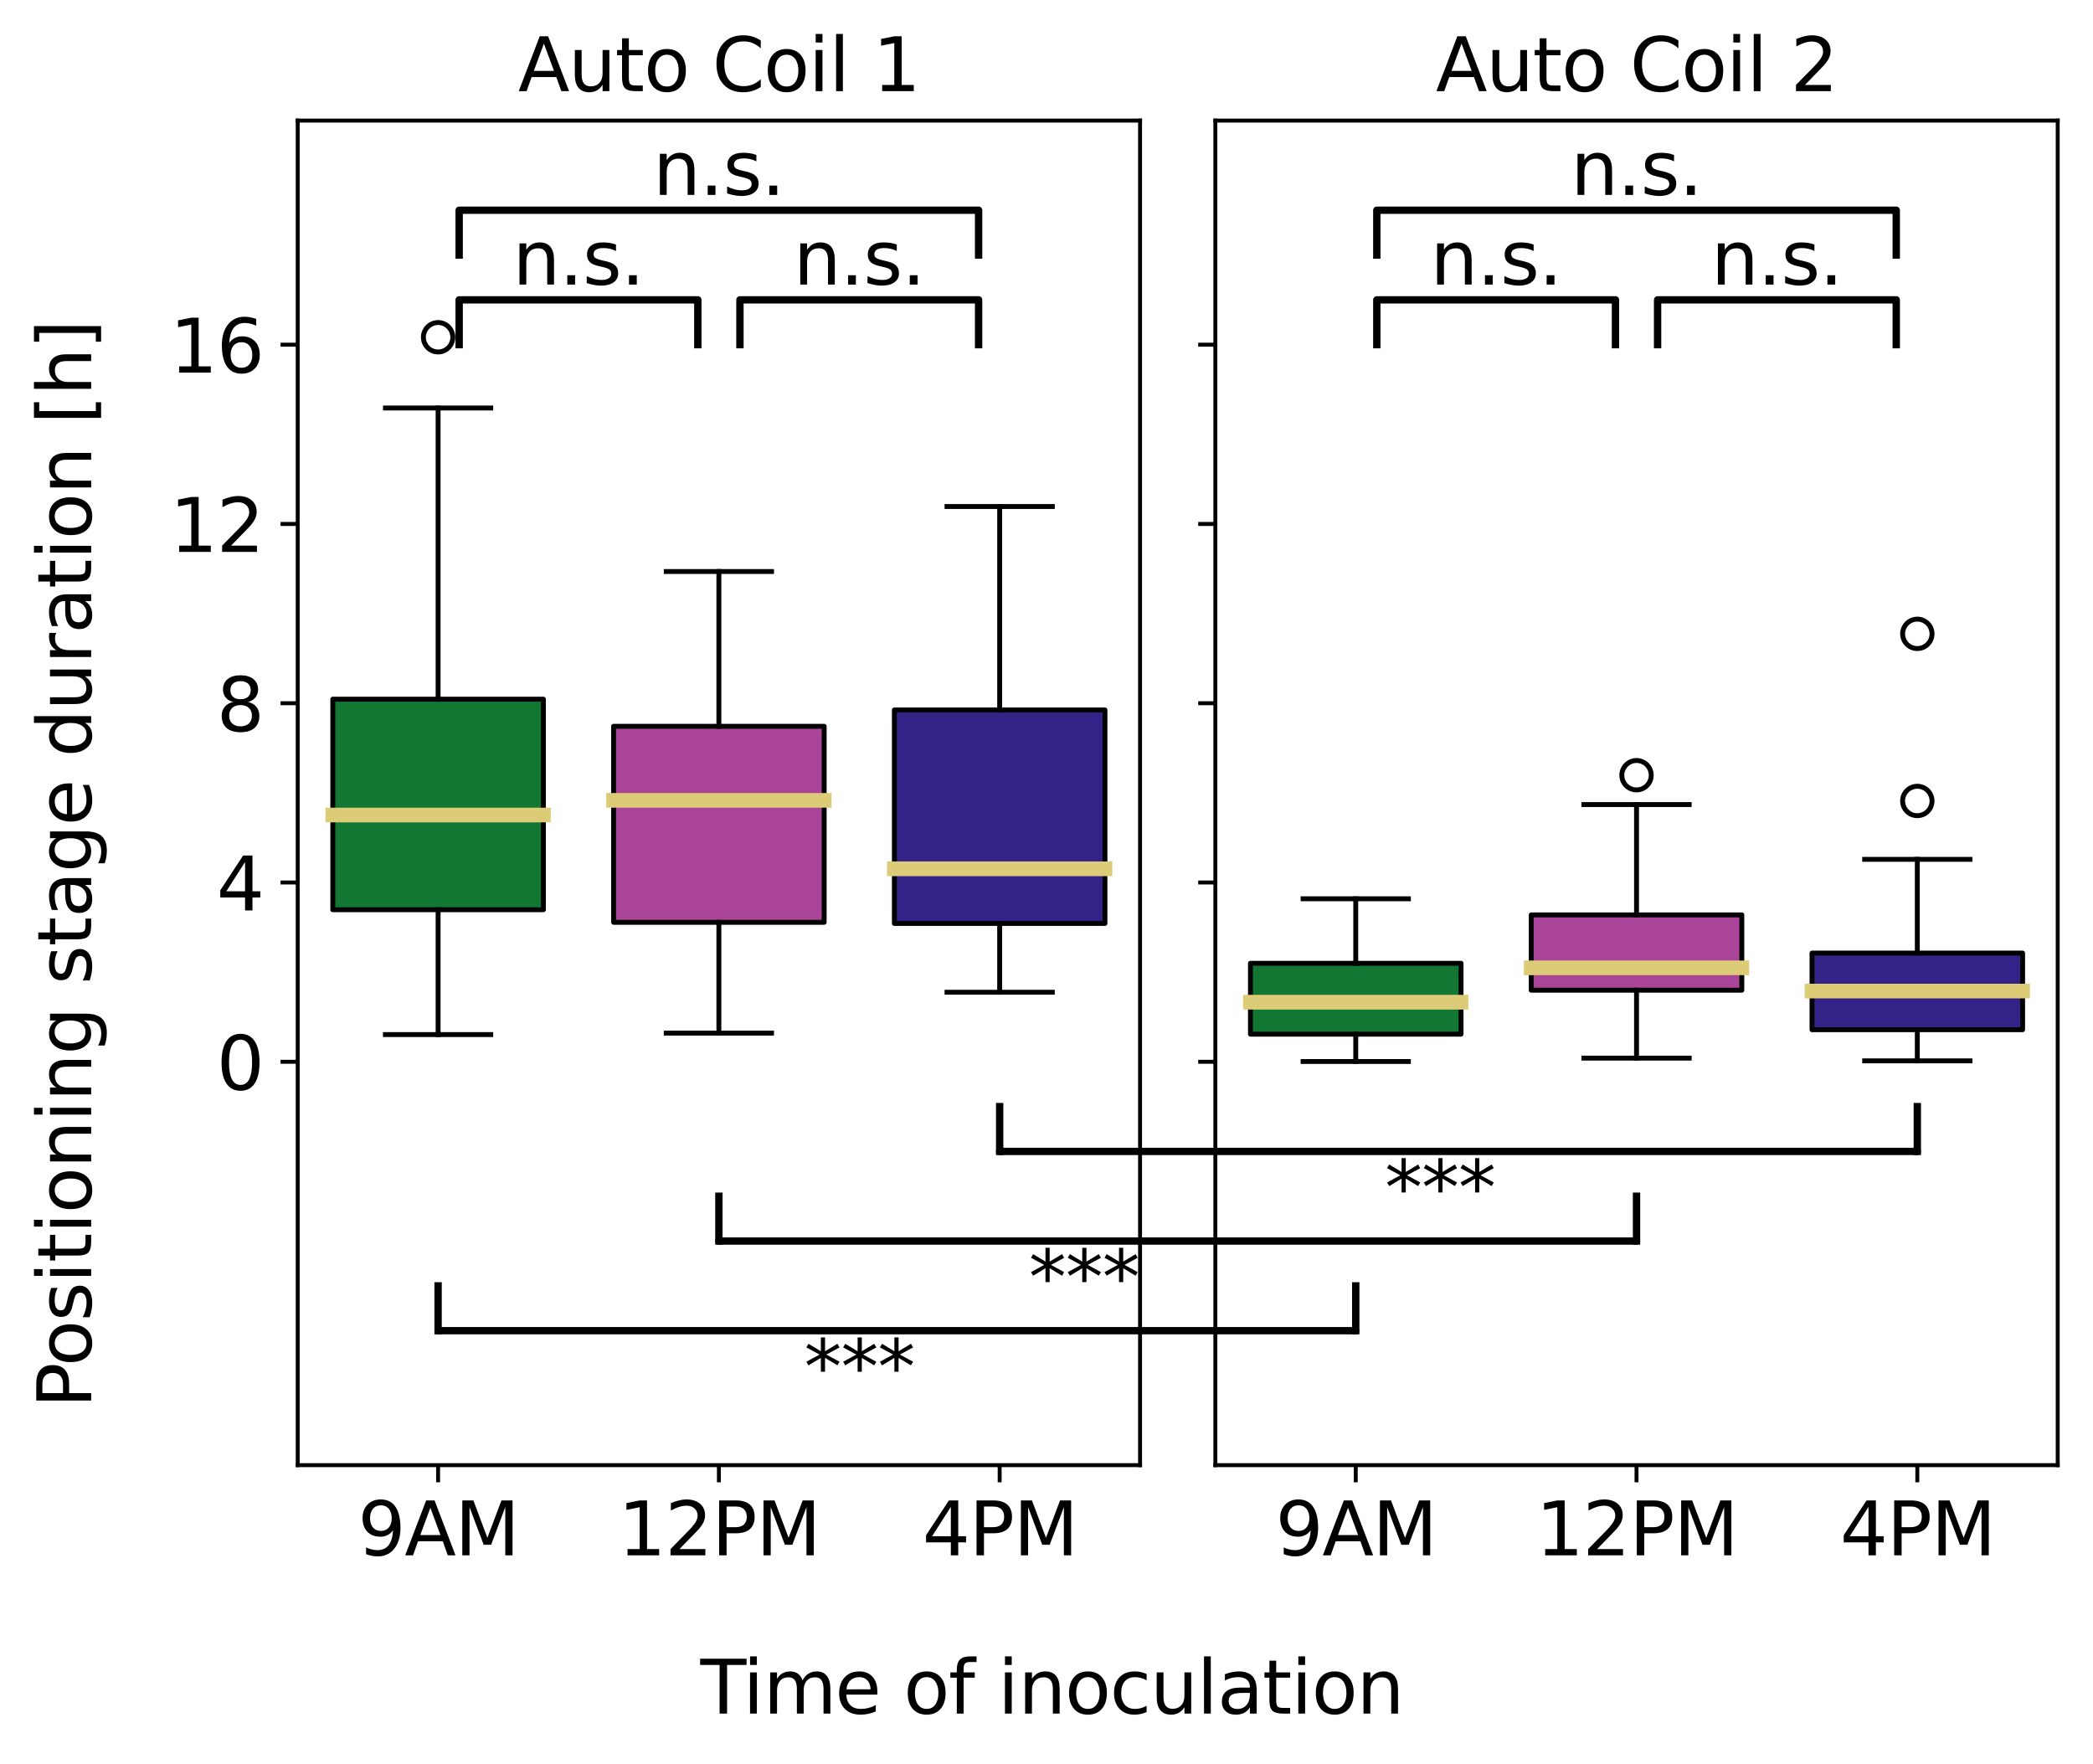 <?xml version="1.0" encoding="utf-8" standalone="no"?>
<!DOCTYPE svg PUBLIC "-//W3C//DTD SVG 1.1//EN"
  "http://www.w3.org/Graphics/SVG/1.1/DTD/svg11.dtd">
<svg xmlns:xlink="http://www.w3.org/1999/xlink" width="426.96pt" height="359.878pt" viewBox="0 0 426.96 359.878" xmlns="http://www.w3.org/2000/svg" version="1.1">
 <defs>
  <style type="text/css">*{stroke-linejoin: round; stroke-linecap: butt}</style>
 </defs>
 <g id="figure_1">
  <g id="patch_1">
   <path d="M 0 359.878 
L 426.96 359.878 
L 426.96 0 
L 0 0 
z
" style="fill: #ffffff"/>
  </g>
  <g id="axes_1">
   <g id="patch_2">
    <path d="M 60.73 298.878 
L 232.565 298.878 
L 232.565 24.598 
L 60.73 24.598 
z
" style="fill: #ffffff"/>
   </g>
   <g id="matplotlib.axis_1">
    <g id="xtick_1">
     <g id="line2d_1">
      <defs>
       <path id="m9a103682a0" d="M 0 0 
L 0 3.5 
" style="stroke: #000000; stroke-width: 0.8"/>
      </defs>
      <g>
       <use xlink:href="#m9a103682a0" x="89.369" y="298.878" style="stroke: #000000; stroke-width: 0.8"/>
      </g>
     </g>
     <g id="text_1">
      <!-- 9AM -->
      <g transform="translate(72.996 317.275) scale(0.15 -0.15)">
       <defs>
        <path id="DejaVuSans-39" d="M 703 97 
L 703 672 
Q 941 559 1184 500 
Q 1428 441 1663 441 
Q 2288 441 2617 861 
Q 2947 1281 2994 2138 
Q 2813 1869 2534 1725 
Q 2256 1581 1919 1581 
Q 1219 1581 811 2004 
Q 403 2428 403 3163 
Q 403 3881 828 4315 
Q 1253 4750 1959 4750 
Q 2769 4750 3195 4129 
Q 3622 3509 3622 2328 
Q 3622 1225 3098 567 
Q 2575 -91 1691 -91 
Q 1453 -91 1209 -44 
Q 966 3 703 97 
z
M 1959 2075 
Q 2384 2075 2632 2365 
Q 2881 2656 2881 3163 
Q 2881 3666 2632 3958 
Q 2384 4250 1959 4250 
Q 1534 4250 1286 3958 
Q 1038 3666 1038 3163 
Q 1038 2656 1286 2365 
Q 1534 2075 1959 2075 
z
" transform="scale(0.016)"/>
        <path id="DejaVuSans-41" d="M 2188 4044 
L 1331 1722 
L 3047 1722 
L 2188 4044 
z
M 1831 4666 
L 2547 4666 
L 4325 0 
L 3669 0 
L 3244 1197 
L 1141 1197 
L 716 0 
L 50 0 
L 1831 4666 
z
" transform="scale(0.016)"/>
        <path id="DejaVuSans-4d" d="M 628 4666 
L 1569 4666 
L 2759 1491 
L 3956 4666 
L 4897 4666 
L 4897 0 
L 4281 0 
L 4281 4097 
L 3078 897 
L 2444 897 
L 1241 4097 
L 1241 0 
L 628 0 
L 628 4666 
z
" transform="scale(0.016)"/>
       </defs>
       <use xlink:href="#DejaVuSans-39"/>
       <use xlink:href="#DejaVuSans-41" x="63.623"/>
       <use xlink:href="#DejaVuSans-4d" x="132.031"/>
      </g>
     </g>
    </g>
    <g id="xtick_2">
     <g id="line2d_2">
      <g>
       <use xlink:href="#m9a103682a0" x="146.648" y="298.878" style="stroke: #000000; stroke-width: 0.8"/>
      </g>
     </g>
     <g id="text_2">
      <!-- 12PM -->
      <g transform="translate(126.111 317.275) scale(0.15 -0.15)">
       <defs>
        <path id="DejaVuSans-31" d="M 794 531 
L 1825 531 
L 1825 4091 
L 703 3866 
L 703 4441 
L 1819 4666 
L 2450 4666 
L 2450 531 
L 3481 531 
L 3481 0 
L 794 0 
L 794 531 
z
" transform="scale(0.016)"/>
        <path id="DejaVuSans-32" d="M 1228 531 
L 3431 531 
L 3431 0 
L 469 0 
L 469 531 
Q 828 903 1448 1529 
Q 2069 2156 2228 2338 
Q 2531 2678 2651 2914 
Q 2772 3150 2772 3378 
Q 2772 3750 2511 3984 
Q 2250 4219 1831 4219 
Q 1534 4219 1204 4116 
Q 875 4013 500 3803 
L 500 4441 
Q 881 4594 1212 4672 
Q 1544 4750 1819 4750 
Q 2544 4750 2975 4387 
Q 3406 4025 3406 3419 
Q 3406 3131 3298 2873 
Q 3191 2616 2906 2266 
Q 2828 2175 2409 1742 
Q 1991 1309 1228 531 
z
" transform="scale(0.016)"/>
        <path id="DejaVuSans-50" d="M 1259 4147 
L 1259 2394 
L 2053 2394 
Q 2494 2394 2734 2622 
Q 2975 2850 2975 3272 
Q 2975 3691 2734 3919 
Q 2494 4147 2053 4147 
L 1259 4147 
z
M 628 4666 
L 2053 4666 
Q 2838 4666 3239 4311 
Q 3641 3956 3641 3272 
Q 3641 2581 3239 2228 
Q 2838 1875 2053 1875 
L 1259 1875 
L 1259 0 
L 628 0 
L 628 4666 
z
" transform="scale(0.016)"/>
       </defs>
       <use xlink:href="#DejaVuSans-31"/>
       <use xlink:href="#DejaVuSans-32" x="63.623"/>
       <use xlink:href="#DejaVuSans-50" x="127.246"/>
       <use xlink:href="#DejaVuSans-4d" x="187.549"/>
      </g>
     </g>
    </g>
    <g id="xtick_3">
     <g id="line2d_3">
      <g>
       <use xlink:href="#m9a103682a0" x="203.926" y="298.878" style="stroke: #000000; stroke-width: 0.8"/>
      </g>
     </g>
     <g id="text_3">
      <!-- 4PM -->
      <g transform="translate(188.161 317.275) scale(0.15 -0.15)">
       <defs>
        <path id="DejaVuSans-34" d="M 2419 4116 
L 825 1625 
L 2419 1625 
L 2419 4116 
z
M 2253 4666 
L 3047 4666 
L 3047 1625 
L 3713 1625 
L 3713 1100 
L 3047 1100 
L 3047 0 
L 2419 0 
L 2419 1100 
L 313 1100 
L 313 1709 
L 2253 4666 
z
" transform="scale(0.016)"/>
       </defs>
       <use xlink:href="#DejaVuSans-34"/>
       <use xlink:href="#DejaVuSans-50" x="63.623"/>
       <use xlink:href="#DejaVuSans-4d" x="123.926"/>
      </g>
     </g>
    </g>
   </g>
   <g id="matplotlib.axis_2">
    <g id="ytick_1">
     <g id="line2d_4">
      <defs>
       <path id="mc8b42f22f9" d="M 0 0 
L -3.5 0 
" style="stroke: #000000; stroke-width: 0.8"/>
      </defs>
      <g>
       <use xlink:href="#mc8b42f22f9" x="60.73" y="216.594" style="stroke: #000000; stroke-width: 0.8"/>
      </g>
     </g>
     <g id="text_4">
      <!-- 0 -->
      <g transform="translate(44.186 222.292) scale(0.15 -0.15)">
       <defs>
        <path id="DejaVuSans-30" d="M 2034 4250 
Q 1547 4250 1301 3770 
Q 1056 3291 1056 2328 
Q 1056 1369 1301 889 
Q 1547 409 2034 409 
Q 2525 409 2770 889 
Q 3016 1369 3016 2328 
Q 3016 3291 2770 3770 
Q 2525 4250 2034 4250 
z
M 2034 4750 
Q 2819 4750 3233 4129 
Q 3647 3509 3647 2328 
Q 3647 1150 3233 529 
Q 2819 -91 2034 -91 
Q 1250 -91 836 529 
Q 422 1150 422 2328 
Q 422 3509 836 4129 
Q 1250 4750 2034 4750 
z
" transform="scale(0.016)"/>
       </defs>
       <use xlink:href="#DejaVuSans-30"/>
      </g>
     </g>
    </g>
    <g id="ytick_2">
     <g id="line2d_5">
      <g>
       <use xlink:href="#mc8b42f22f9" x="60.73" y="180.023" style="stroke: #000000; stroke-width: 0.8"/>
      </g>
     </g>
     <g id="text_5">
      <!-- 4 -->
      <g transform="translate(44.186 185.722) scale(0.15 -0.15)">
       <use xlink:href="#DejaVuSans-34"/>
      </g>
     </g>
    </g>
    <g id="ytick_3">
     <g id="line2d_6">
      <g>
       <use xlink:href="#mc8b42f22f9" x="60.73" y="143.452" style="stroke: #000000; stroke-width: 0.8"/>
      </g>
     </g>
     <g id="text_6">
      <!-- 8 -->
      <g transform="translate(44.186 149.151) scale(0.15 -0.15)">
       <defs>
        <path id="DejaVuSans-38" d="M 2034 2216 
Q 1584 2216 1326 1975 
Q 1069 1734 1069 1313 
Q 1069 891 1326 650 
Q 1584 409 2034 409 
Q 2484 409 2743 651 
Q 3003 894 3003 1313 
Q 3003 1734 2745 1975 
Q 2488 2216 2034 2216 
z
M 1403 2484 
Q 997 2584 770 2862 
Q 544 3141 544 3541 
Q 544 4100 942 4425 
Q 1341 4750 2034 4750 
Q 2731 4750 3128 4425 
Q 3525 4100 3525 3541 
Q 3525 3141 3298 2862 
Q 3072 2584 2669 2484 
Q 3125 2378 3379 2068 
Q 3634 1759 3634 1313 
Q 3634 634 3220 271 
Q 2806 -91 2034 -91 
Q 1263 -91 848 271 
Q 434 634 434 1313 
Q 434 1759 690 2068 
Q 947 2378 1403 2484 
z
M 1172 3481 
Q 1172 3119 1398 2916 
Q 1625 2713 2034 2713 
Q 2441 2713 2670 2916 
Q 2900 3119 2900 3481 
Q 2900 3844 2670 4047 
Q 2441 4250 2034 4250 
Q 1625 4250 1398 4047 
Q 1172 3844 1172 3481 
z
" transform="scale(0.016)"/>
       </defs>
       <use xlink:href="#DejaVuSans-38"/>
      </g>
     </g>
    </g>
    <g id="ytick_4">
     <g id="line2d_7">
      <g>
       <use xlink:href="#mc8b42f22f9" x="60.73" y="106.882" style="stroke: #000000; stroke-width: 0.8"/>
      </g>
     </g>
     <g id="text_7">
      <!-- 12 -->
      <g transform="translate(34.642 112.58) scale(0.15 -0.15)">
       <use xlink:href="#DejaVuSans-31"/>
       <use xlink:href="#DejaVuSans-32" x="63.623"/>
      </g>
     </g>
    </g>
    <g id="ytick_5">
     <g id="line2d_8">
      <g>
       <use xlink:href="#mc8b42f22f9" x="60.73" y="70.311" style="stroke: #000000; stroke-width: 0.8"/>
      </g>
     </g>
     <g id="text_8">
      <!-- 16 -->
      <g transform="translate(34.642 76.01) scale(0.15 -0.15)">
       <defs>
        <path id="DejaVuSans-36" d="M 2113 2584 
Q 1688 2584 1439 2293 
Q 1191 2003 1191 1497 
Q 1191 994 1439 701 
Q 1688 409 2113 409 
Q 2538 409 2786 701 
Q 3034 994 3034 1497 
Q 3034 2003 2786 2293 
Q 2538 2584 2113 2584 
z
M 3366 4563 
L 3366 3988 
Q 3128 4100 2886 4159 
Q 2644 4219 2406 4219 
Q 1781 4219 1451 3797 
Q 1122 3375 1075 2522 
Q 1259 2794 1537 2939 
Q 1816 3084 2150 3084 
Q 2853 3084 3261 2657 
Q 3669 2231 3669 1497 
Q 3669 778 3244 343 
Q 2819 -91 2113 -91 
Q 1303 -91 875 529 
Q 447 1150 447 2328 
Q 447 3434 972 4092 
Q 1497 4750 2381 4750 
Q 2619 4750 2861 4703 
Q 3103 4656 3366 4563 
z
" transform="scale(0.016)"/>
       </defs>
       <use xlink:href="#DejaVuSans-31"/>
       <use xlink:href="#DejaVuSans-36" x="63.623"/>
      </g>
     </g>
    </g>
   </g>
   <g id="patch_3">
    <path d="M 67.89 185.581 
L 110.849 185.581 
L 110.849 142.624 
L 67.89 142.624 
L 67.89 185.581 
z
" clip-path="url(#p7ef8968361)" style="fill: #117733; stroke: #000000; stroke-linejoin: miter"/>
   </g>
   <g id="line2d_9">
    <path d="M 89.369 185.581 
L 89.369 211.044 
" clip-path="url(#p7ef8968361)" style="fill: none; stroke: #000000; stroke-linecap: square"/>
   </g>
   <g id="line2d_10">
    <path d="M 89.369 142.624 
L 89.369 83.225 
" clip-path="url(#p7ef8968361)" style="fill: none; stroke: #000000; stroke-linecap: square"/>
   </g>
   <g id="line2d_11">
    <path d="M 78.63 211.044 
L 100.109 211.044 
" clip-path="url(#p7ef8968361)" style="fill: none; stroke: #000000; stroke-linecap: square"/>
   </g>
   <g id="line2d_12">
    <path d="M 78.63 83.225 
L 100.109 83.225 
" clip-path="url(#p7ef8968361)" style="fill: none; stroke: #000000; stroke-linecap: square"/>
   </g>
   <g id="line2d_13">
    <defs>
     <path id="m15756a73ab" d="M 0 3 
C 0.796 3 1.559 2.684 2.121 2.121 
C 2.684 1.559 3 0.796 3 0 
C 3 -0.796 2.684 -1.559 2.121 -2.121 
C 1.559 -2.684 0.796 -3 0 -3 
C -0.796 -3 -1.559 -2.684 -2.121 -2.121 
C -2.684 -1.559 -3 -0.796 -3 0 
C -3 0.796 -2.684 1.559 -2.121 2.121 
C -1.559 2.684 -0.796 3 0 3 
z
" style="stroke: #000000"/>
    </defs>
    <g clip-path="url(#p7ef8968361)">
     <use xlink:href="#m15756a73ab" x="89.369" y="68.796" style="fill-opacity: 0; stroke: #000000"/>
    </g>
   </g>
   <g id="patch_4">
    <path d="M 125.168 188.143 
L 168.127 188.143 
L 168.127 148.16 
L 125.168 148.16 
L 125.168 188.143 
z
" clip-path="url(#p7ef8968361)" style="fill: #aa4499; stroke: #000000; stroke-linejoin: miter"/>
   </g>
   <g id="line2d_14">
    <path d="M 146.648 188.143 
L 146.648 210.75 
" clip-path="url(#p7ef8968361)" style="fill: none; stroke: #000000; stroke-linecap: square"/>
   </g>
   <g id="line2d_15">
    <path d="M 146.648 148.16 
L 146.648 116.582 
" clip-path="url(#p7ef8968361)" style="fill: none; stroke: #000000; stroke-linecap: square"/>
   </g>
   <g id="line2d_16">
    <path d="M 135.908 210.75 
L 157.387 210.75 
" clip-path="url(#p7ef8968361)" style="fill: none; stroke: #000000; stroke-linecap: square"/>
   </g>
   <g id="line2d_17">
    <path d="M 135.908 116.582 
L 157.387 116.582 
" clip-path="url(#p7ef8968361)" style="fill: none; stroke: #000000; stroke-linecap: square"/>
   </g>
   <g id="line2d_18"/>
   <g id="patch_5">
    <path d="M 182.447 188.372 
L 225.405 188.372 
L 225.405 144.824 
L 182.447 144.824 
L 182.447 188.372 
z
" clip-path="url(#p7ef8968361)" style="fill: #332288; stroke: #000000; stroke-linejoin: miter"/>
   </g>
   <g id="line2d_19">
    <path d="M 203.926 188.372 
L 203.926 202.408 
" clip-path="url(#p7ef8968361)" style="fill: none; stroke: #000000; stroke-linecap: square"/>
   </g>
   <g id="line2d_20">
    <path d="M 203.926 144.824 
L 203.926 103.321 
" clip-path="url(#p7ef8968361)" style="fill: none; stroke: #000000; stroke-linecap: square"/>
   </g>
   <g id="line2d_21">
    <path d="M 193.186 202.408 
L 214.666 202.408 
" clip-path="url(#p7ef8968361)" style="fill: none; stroke: #000000; stroke-linecap: square"/>
   </g>
   <g id="line2d_22">
    <path d="M 193.186 103.321 
L 214.666 103.321 
" clip-path="url(#p7ef8968361)" style="fill: none; stroke: #000000; stroke-linecap: square"/>
   </g>
   <g id="line2d_23"/>
   <g id="line2d_24">
    <path d="M 93.665 70.311 
L 93.665 61.168 
L 142.352 61.168 
L 142.352 70.311 
" clip-path="url(#p7ef8968361)" style="fill: none; stroke: #000000; stroke-width: 1.5; stroke-linecap: square"/>
   </g>
   <g id="line2d_25">
    <path d="M 93.665 52.026 
L 93.665 42.883 
L 199.63 42.883 
L 199.63 52.026 
" clip-path="url(#p7ef8968361)" style="fill: none; stroke: #000000; stroke-width: 1.5; stroke-linecap: square"/>
   </g>
   <g id="line2d_26">
    <path d="M 150.943 70.311 
L 150.943 61.168 
L 199.63 61.168 
L 199.63 70.311 
" clip-path="url(#p7ef8968361)" style="fill: none; stroke: #000000; stroke-width: 1.5; stroke-linecap: square"/>
   </g>
   <g id="line2d_27">
    <path d="M 89.369 262.307 
L 89.369 271.45 
" clip-path="url(#p7ef8968361)" style="fill: none; stroke: #000000; stroke-width: 1.5; stroke-linecap: square"/>
   </g>
   <g id="line2d_28">
    <path d="M 146.648 244.022 
L 146.648 253.164 
" clip-path="url(#p7ef8968361)" style="fill: none; stroke: #000000; stroke-width: 1.5; stroke-linecap: square"/>
   </g>
   <g id="line2d_29">
    <path d="M 203.926 225.736 
L 203.926 234.879 
" clip-path="url(#p7ef8968361)" style="fill: none; stroke: #000000; stroke-width: 1.5; stroke-linecap: square"/>
   </g>
   <g id="line2d_30">
    <path d="M 67.89 166.257 
L 110.849 166.257 
" clip-path="url(#p7ef8968361)" style="fill: none; stroke: #ddcc77; stroke-width: 3; stroke-linecap: square"/>
   </g>
   <g id="line2d_31">
    <path d="M 125.168 163.261 
L 168.127 163.261 
" clip-path="url(#p7ef8968361)" style="fill: none; stroke: #ddcc77; stroke-width: 3; stroke-linecap: square"/>
   </g>
   <g id="line2d_32">
    <path d="M 182.447 177.229 
L 225.405 177.229 
" clip-path="url(#p7ef8968361)" style="fill: none; stroke: #ddcc77; stroke-width: 3; stroke-linecap: square"/>
   </g>
   <g id="patch_6">
    <path d="M 60.73 298.878 
L 60.73 24.598 
" style="fill: none; stroke: #000000; stroke-width: 0.8; stroke-linejoin: miter; stroke-linecap: square"/>
   </g>
   <g id="patch_7">
    <path d="M 232.565 298.878 
L 232.565 24.598 
" style="fill: none; stroke: #000000; stroke-width: 0.8; stroke-linejoin: miter; stroke-linecap: square"/>
   </g>
   <g id="patch_8">
    <path d="M 60.73 298.878 
L 232.565 298.878 
" style="fill: none; stroke: #000000; stroke-width: 0.8; stroke-linejoin: miter; stroke-linecap: square"/>
   </g>
   <g id="patch_9">
    <path d="M 60.73 24.598 
L 232.565 24.598 
" style="fill: none; stroke: #000000; stroke-width: 0.8; stroke-linejoin: miter; stroke-linecap: square"/>
   </g>
   <g id="text_9">
    <!-- n.s. -->
    <g transform="translate(104.581 58.049) scale(0.15 -0.15)">
     <defs>
      <path id="DejaVuSans-6e" d="M 3513 2113 
L 3513 0 
L 2938 0 
L 2938 2094 
Q 2938 2591 2744 2837 
Q 2550 3084 2163 3084 
Q 1697 3084 1428 2787 
Q 1159 2491 1159 1978 
L 1159 0 
L 581 0 
L 581 3500 
L 1159 3500 
L 1159 2956 
Q 1366 3272 1645 3428 
Q 1925 3584 2291 3584 
Q 2894 3584 3203 3211 
Q 3513 2838 3513 2113 
z
" transform="scale(0.016)"/>
      <path id="DejaVuSans-2e" d="M 684 794 
L 1344 794 
L 1344 0 
L 684 0 
L 684 794 
z
" transform="scale(0.016)"/>
      <path id="DejaVuSans-73" d="M 2834 3397 
L 2834 2853 
Q 2591 2978 2328 3040 
Q 2066 3103 1784 3103 
Q 1356 3103 1142 2972 
Q 928 2841 928 2578 
Q 928 2378 1081 2264 
Q 1234 2150 1697 2047 
L 1894 2003 
Q 2506 1872 2764 1633 
Q 3022 1394 3022 966 
Q 3022 478 2636 193 
Q 2250 -91 1575 -91 
Q 1294 -91 989 -36 
Q 684 19 347 128 
L 347 722 
Q 666 556 975 473 
Q 1284 391 1588 391 
Q 1994 391 2212 530 
Q 2431 669 2431 922 
Q 2431 1156 2273 1281 
Q 2116 1406 1581 1522 
L 1381 1569 
Q 847 1681 609 1914 
Q 372 2147 372 2553 
Q 372 3047 722 3315 
Q 1072 3584 1716 3584 
Q 2034 3584 2315 3537 
Q 2597 3491 2834 3397 
z
" transform="scale(0.016)"/>
     </defs>
     <use xlink:href="#DejaVuSans-6e"/>
     <use xlink:href="#DejaVuSans-2e" x="63.379"/>
     <use xlink:href="#DejaVuSans-73" x="95.166"/>
     <use xlink:href="#DejaVuSans-2e" x="147.266"/>
    </g>
   </g>
   <g id="text_10">
    <!-- n.s. -->
    <g transform="translate(133.22 39.763) scale(0.15 -0.15)">
     <use xlink:href="#DejaVuSans-6e"/>
     <use xlink:href="#DejaVuSans-2e" x="63.379"/>
     <use xlink:href="#DejaVuSans-73" x="95.166"/>
     <use xlink:href="#DejaVuSans-2e" x="147.266"/>
    </g>
   </g>
   <g id="text_11">
    <!-- n.s. -->
    <g transform="translate(161.859 58.049) scale(0.15 -0.15)">
     <use xlink:href="#DejaVuSans-6e"/>
     <use xlink:href="#DejaVuSans-2e" x="63.379"/>
     <use xlink:href="#DejaVuSans-73" x="95.166"/>
     <use xlink:href="#DejaVuSans-2e" x="147.266"/>
    </g>
   </g>
   <g id="text_12">
    <!-- *** -->
    <g transform="translate(164.037 284.219) scale(0.15 -0.15)">
     <defs>
      <path id="DejaVuSans-2a" d="M 3009 3897 
L 1888 3291 
L 3009 2681 
L 2828 2375 
L 1778 3009 
L 1778 1831 
L 1422 1831 
L 1422 3009 
L 372 2375 
L 191 2681 
L 1313 3291 
L 191 3897 
L 372 4206 
L 1422 3572 
L 1422 4750 
L 1778 4750 
L 1778 3572 
L 2828 4206 
L 3009 3897 
z
" transform="scale(0.016)"/>
     </defs>
     <use xlink:href="#DejaVuSans-2a"/>
     <use xlink:href="#DejaVuSans-2a" x="50"/>
     <use xlink:href="#DejaVuSans-2a" x="100"/>
    </g>
   </g>
   <g id="text_13">
    <!-- *** -->
    <g transform="translate(209.86 265.933) scale(0.15 -0.15)">
     <use xlink:href="#DejaVuSans-2a"/>
     <use xlink:href="#DejaVuSans-2a" x="50"/>
     <use xlink:href="#DejaVuSans-2a" x="100"/>
    </g>
   </g>
   <g id="text_14">
    <!-- Auto Coil 1 -->
    <g transform="translate(105.702 18.598) scale(0.15 -0.15)">
     <defs>
      <path id="DejaVuSans-75" d="M 544 1381 
L 544 3500 
L 1119 3500 
L 1119 1403 
Q 1119 906 1312 657 
Q 1506 409 1894 409 
Q 2359 409 2629 706 
Q 2900 1003 2900 1516 
L 2900 3500 
L 3475 3500 
L 3475 0 
L 2900 0 
L 2900 538 
Q 2691 219 2414 64 
Q 2138 -91 1772 -91 
Q 1169 -91 856 284 
Q 544 659 544 1381 
z
M 1991 3584 
L 1991 3584 
z
" transform="scale(0.016)"/>
      <path id="DejaVuSans-74" d="M 1172 4494 
L 1172 3500 
L 2356 3500 
L 2356 3053 
L 1172 3053 
L 1172 1153 
Q 1172 725 1289 603 
Q 1406 481 1766 481 
L 2356 481 
L 2356 0 
L 1766 0 
Q 1100 0 847 248 
Q 594 497 594 1153 
L 594 3053 
L 172 3053 
L 172 3500 
L 594 3500 
L 594 4494 
L 1172 4494 
z
" transform="scale(0.016)"/>
      <path id="DejaVuSans-6f" d="M 1959 3097 
Q 1497 3097 1228 2736 
Q 959 2375 959 1747 
Q 959 1119 1226 758 
Q 1494 397 1959 397 
Q 2419 397 2687 759 
Q 2956 1122 2956 1747 
Q 2956 2369 2687 2733 
Q 2419 3097 1959 3097 
z
M 1959 3584 
Q 2709 3584 3137 3096 
Q 3566 2609 3566 1747 
Q 3566 888 3137 398 
Q 2709 -91 1959 -91 
Q 1206 -91 779 398 
Q 353 888 353 1747 
Q 353 2609 779 3096 
Q 1206 3584 1959 3584 
z
" transform="scale(0.016)"/>
      <path id="DejaVuSans-20" transform="scale(0.016)"/>
      <path id="DejaVuSans-43" d="M 4122 4306 
L 4122 3641 
Q 3803 3938 3442 4084 
Q 3081 4231 2675 4231 
Q 1875 4231 1450 3742 
Q 1025 3253 1025 2328 
Q 1025 1406 1450 917 
Q 1875 428 2675 428 
Q 3081 428 3442 575 
Q 3803 722 4122 1019 
L 4122 359 
Q 3791 134 3420 21 
Q 3050 -91 2638 -91 
Q 1578 -91 968 557 
Q 359 1206 359 2328 
Q 359 3453 968 4101 
Q 1578 4750 2638 4750 
Q 3056 4750 3426 4639 
Q 3797 4528 4122 4306 
z
" transform="scale(0.016)"/>
      <path id="DejaVuSans-69" d="M 603 3500 
L 1178 3500 
L 1178 0 
L 603 0 
L 603 3500 
z
M 603 4863 
L 1178 4863 
L 1178 4134 
L 603 4134 
L 603 4863 
z
" transform="scale(0.016)"/>
      <path id="DejaVuSans-6c" d="M 603 4863 
L 1178 4863 
L 1178 0 
L 603 0 
L 603 4863 
z
" transform="scale(0.016)"/>
     </defs>
     <use xlink:href="#DejaVuSans-41"/>
     <use xlink:href="#DejaVuSans-75" x="68.408"/>
     <use xlink:href="#DejaVuSans-74" x="131.787"/>
     <use xlink:href="#DejaVuSans-6f" x="170.996"/>
     <use xlink:href="#DejaVuSans-20" x="232.178"/>
     <use xlink:href="#DejaVuSans-43" x="263.965"/>
     <use xlink:href="#DejaVuSans-6f" x="333.789"/>
     <use xlink:href="#DejaVuSans-69" x="394.971"/>
     <use xlink:href="#DejaVuSans-6c" x="422.754"/>
     <use xlink:href="#DejaVuSans-20" x="450.537"/>
     <use xlink:href="#DejaVuSans-31" x="482.324"/>
    </g>
   </g>
  </g>
  <g id="axes_2">
   <g id="patch_10">
    <path d="M 247.925 298.878 
L 419.76 298.878 
L 419.76 24.598 
L 247.925 24.598 
z
" style="fill: #ffffff"/>
   </g>
   <g id="patch_11">
    <path d="M 89.369 271.45 
Q 182.967 271.45 276.564 271.45 
" style="fill: none; stroke: #000000; stroke-width: 1.5; stroke-linecap: round"/>
   </g>
   <g id="patch_12">
    <path d="M 146.648 253.164 
Q 240.245 253.164 333.842 253.164 
" style="fill: none; stroke: #000000; stroke-width: 1.5; stroke-linecap: round"/>
   </g>
   <g id="patch_13">
    <path d="M 203.926 234.879 
Q 297.523 234.879 391.121 234.879 
" style="fill: none; stroke: #000000; stroke-width: 1.5; stroke-linecap: round"/>
   </g>
   <g id="matplotlib.axis_3">
    <g id="xtick_4">
     <g id="line2d_33">
      <g>
       <use xlink:href="#m9a103682a0" x="276.564" y="298.878" style="stroke: #000000; stroke-width: 0.8"/>
      </g>
     </g>
     <g id="text_15">
      <!-- 9AM -->
      <g transform="translate(260.191 317.275) scale(0.15 -0.15)">
       <use xlink:href="#DejaVuSans-39"/>
       <use xlink:href="#DejaVuSans-41" x="63.623"/>
       <use xlink:href="#DejaVuSans-4d" x="132.031"/>
      </g>
     </g>
    </g>
    <g id="xtick_5">
     <g id="line2d_34">
      <g>
       <use xlink:href="#m9a103682a0" x="333.842" y="298.878" style="stroke: #000000; stroke-width: 0.8"/>
      </g>
     </g>
     <g id="text_16">
      <!-- 12PM -->
      <g transform="translate(313.305 317.275) scale(0.15 -0.15)">
       <use xlink:href="#DejaVuSans-31"/>
       <use xlink:href="#DejaVuSans-32" x="63.623"/>
       <use xlink:href="#DejaVuSans-50" x="127.246"/>
       <use xlink:href="#DejaVuSans-4d" x="187.549"/>
      </g>
     </g>
    </g>
    <g id="xtick_6">
     <g id="line2d_35">
      <g>
       <use xlink:href="#m9a103682a0" x="391.121" y="298.878" style="stroke: #000000; stroke-width: 0.8"/>
      </g>
     </g>
     <g id="text_17">
      <!-- 4PM -->
      <g transform="translate(375.356 317.275) scale(0.15 -0.15)">
       <use xlink:href="#DejaVuSans-34"/>
       <use xlink:href="#DejaVuSans-50" x="63.623"/>
       <use xlink:href="#DejaVuSans-4d" x="123.926"/>
      </g>
     </g>
    </g>
   </g>
   <g id="matplotlib.axis_4">
    <g id="ytick_6">
     <g id="line2d_36">
      <g>
       <use xlink:href="#mc8b42f22f9" x="247.925" y="216.594" style="stroke: #000000; stroke-width: 0.8"/>
      </g>
     </g>
    </g>
    <g id="ytick_7">
     <g id="line2d_37">
      <g>
       <use xlink:href="#mc8b42f22f9" x="247.925" y="180.023" style="stroke: #000000; stroke-width: 0.8"/>
      </g>
     </g>
    </g>
    <g id="ytick_8">
     <g id="line2d_38">
      <g>
       <use xlink:href="#mc8b42f22f9" x="247.925" y="143.452" style="stroke: #000000; stroke-width: 0.8"/>
      </g>
     </g>
    </g>
    <g id="ytick_9">
     <g id="line2d_39">
      <g>
       <use xlink:href="#mc8b42f22f9" x="247.925" y="106.882" style="stroke: #000000; stroke-width: 0.8"/>
      </g>
     </g>
    </g>
    <g id="ytick_10">
     <g id="line2d_40">
      <g>
       <use xlink:href="#mc8b42f22f9" x="247.925" y="70.311" style="stroke: #000000; stroke-width: 0.8"/>
      </g>
     </g>
    </g>
   </g>
   <g id="patch_14">
    <path d="M 255.085 210.963 
L 298.043 210.963 
L 298.043 196.5 
L 255.085 196.5 
L 255.085 210.963 
z
" clip-path="url(#p60e4318ab8)" style="fill: #117733; stroke: #000000; stroke-linejoin: miter"/>
   </g>
   <g id="line2d_41">
    <path d="M 276.564 210.963 
L 276.564 216.537 
" clip-path="url(#p60e4318ab8)" style="fill: none; stroke: #000000; stroke-linecap: square"/>
   </g>
   <g id="line2d_42">
    <path d="M 276.564 196.5 
L 276.564 183.346 
" clip-path="url(#p60e4318ab8)" style="fill: none; stroke: #000000; stroke-linecap: square"/>
   </g>
   <g id="line2d_43">
    <path d="M 265.824 216.537 
L 287.304 216.537 
" clip-path="url(#p60e4318ab8)" style="fill: none; stroke: #000000; stroke-linecap: square"/>
   </g>
   <g id="line2d_44">
    <path d="M 265.824 183.346 
L 287.304 183.346 
" clip-path="url(#p60e4318ab8)" style="fill: none; stroke: #000000; stroke-linecap: square"/>
   </g>
   <g id="line2d_45"/>
   <g id="patch_15">
    <path d="M 312.363 201.994 
L 355.322 201.994 
L 355.322 186.63 
L 312.363 186.63 
L 312.363 201.994 
z
" clip-path="url(#p60e4318ab8)" style="fill: #aa4499; stroke: #000000; stroke-linejoin: miter"/>
   </g>
   <g id="line2d_46">
    <path d="M 333.842 201.994 
L 333.842 215.85 
" clip-path="url(#p60e4318ab8)" style="fill: none; stroke: #000000; stroke-linecap: square"/>
   </g>
   <g id="line2d_47">
    <path d="M 333.842 186.63 
L 333.842 164.127 
" clip-path="url(#p60e4318ab8)" style="fill: none; stroke: #000000; stroke-linecap: square"/>
   </g>
   <g id="line2d_48">
    <path d="M 323.103 215.85 
L 344.582 215.85 
" clip-path="url(#p60e4318ab8)" style="fill: none; stroke: #000000; stroke-linecap: square"/>
   </g>
   <g id="line2d_49">
    <path d="M 323.103 164.127 
L 344.582 164.127 
" clip-path="url(#p60e4318ab8)" style="fill: none; stroke: #000000; stroke-linecap: square"/>
   </g>
   <g id="line2d_50">
    <g clip-path="url(#p60e4318ab8)">
     <use xlink:href="#m15756a73ab" x="333.842" y="158.136" style="fill-opacity: 0; stroke: #000000"/>
    </g>
   </g>
   <g id="patch_16">
    <path d="M 369.641 210.052 
L 412.6 210.052 
L 412.6 194.422 
L 369.641 194.422 
L 369.641 210.052 
z
" clip-path="url(#p60e4318ab8)" style="fill: #332288; stroke: #000000; stroke-linejoin: miter"/>
   </g>
   <g id="line2d_51">
    <path d="M 391.121 210.052 
L 391.121 216.405 
" clip-path="url(#p60e4318ab8)" style="fill: none; stroke: #000000; stroke-linecap: square"/>
   </g>
   <g id="line2d_52">
    <path d="M 391.121 194.422 
L 391.121 175.297 
" clip-path="url(#p60e4318ab8)" style="fill: none; stroke: #000000; stroke-linecap: square"/>
   </g>
   <g id="line2d_53">
    <path d="M 380.381 216.405 
L 401.86 216.405 
" clip-path="url(#p60e4318ab8)" style="fill: none; stroke: #000000; stroke-linecap: square"/>
   </g>
   <g id="line2d_54">
    <path d="M 380.381 175.297 
L 401.86 175.297 
" clip-path="url(#p60e4318ab8)" style="fill: none; stroke: #000000; stroke-linecap: square"/>
   </g>
   <g id="line2d_55">
    <g clip-path="url(#p60e4318ab8)">
     <use xlink:href="#m15756a73ab" x="391.121" y="163.39" style="fill-opacity: 0; stroke: #000000"/>
     <use xlink:href="#m15756a73ab" x="391.121" y="129.299" style="fill-opacity: 0; stroke: #000000"/>
    </g>
   </g>
   <g id="line2d_56">
    <path d="M 280.86 70.311 
L 280.86 61.168 
L 329.547 61.168 
L 329.547 70.311 
" clip-path="url(#p60e4318ab8)" style="fill: none; stroke: #000000; stroke-width: 1.5; stroke-linecap: square"/>
   </g>
   <g id="line2d_57">
    <path d="M 280.86 52.026 
L 280.86 42.883 
L 386.825 42.883 
L 386.825 52.026 
" clip-path="url(#p60e4318ab8)" style="fill: none; stroke: #000000; stroke-width: 1.5; stroke-linecap: square"/>
   </g>
   <g id="line2d_58">
    <path d="M 338.138 70.311 
L 338.138 61.168 
L 386.825 61.168 
L 386.825 70.311 
" clip-path="url(#p60e4318ab8)" style="fill: none; stroke: #000000; stroke-width: 1.5; stroke-linecap: square"/>
   </g>
   <g id="line2d_59">
    <path d="M 276.564 262.307 
L 276.564 271.45 
" clip-path="url(#p60e4318ab8)" style="fill: none; stroke: #000000; stroke-width: 1.5; stroke-linecap: square"/>
   </g>
   <g id="line2d_60">
    <path d="M 333.842 244.022 
L 333.842 253.164 
" clip-path="url(#p60e4318ab8)" style="fill: none; stroke: #000000; stroke-width: 1.5; stroke-linecap: square"/>
   </g>
   <g id="line2d_61">
    <path d="M 391.121 225.736 
L 391.121 234.879 
" clip-path="url(#p60e4318ab8)" style="fill: none; stroke: #000000; stroke-width: 1.5; stroke-linecap: square"/>
   </g>
   <g id="line2d_62">
    <path d="M 255.085 204.44 
L 298.043 204.44 
" clip-path="url(#p60e4318ab8)" style="fill: none; stroke: #ddcc77; stroke-width: 3; stroke-linecap: square"/>
   </g>
   <g id="line2d_63">
    <path d="M 312.363 197.432 
L 355.322 197.432 
" clip-path="url(#p60e4318ab8)" style="fill: none; stroke: #ddcc77; stroke-width: 3; stroke-linecap: square"/>
   </g>
   <g id="line2d_64">
    <path d="M 369.641 202.171 
L 412.6 202.171 
" clip-path="url(#p60e4318ab8)" style="fill: none; stroke: #ddcc77; stroke-width: 3; stroke-linecap: square"/>
   </g>
   <g id="patch_17">
    <path d="M 247.925 298.878 
L 247.925 24.598 
" style="fill: none; stroke: #000000; stroke-width: 0.8; stroke-linejoin: miter; stroke-linecap: square"/>
   </g>
   <g id="patch_18">
    <path d="M 419.76 298.878 
L 419.76 24.598 
" style="fill: none; stroke: #000000; stroke-width: 0.8; stroke-linejoin: miter; stroke-linecap: square"/>
   </g>
   <g id="patch_19">
    <path d="M 247.925 298.878 
L 419.76 298.878 
" style="fill: none; stroke: #000000; stroke-width: 0.8; stroke-linejoin: miter; stroke-linecap: square"/>
   </g>
   <g id="patch_20">
    <path d="M 247.925 24.598 
L 419.76 24.598 
" style="fill: none; stroke: #000000; stroke-width: 0.8; stroke-linejoin: miter; stroke-linecap: square"/>
   </g>
   <g id="text_18">
    <!-- n.s. -->
    <g transform="translate(291.776 58.049) scale(0.15 -0.15)">
     <use xlink:href="#DejaVuSans-6e"/>
     <use xlink:href="#DejaVuSans-2e" x="63.379"/>
     <use xlink:href="#DejaVuSans-73" x="95.166"/>
     <use xlink:href="#DejaVuSans-2e" x="147.266"/>
    </g>
   </g>
   <g id="text_19">
    <!-- n.s. -->
    <g transform="translate(320.415 39.763) scale(0.15 -0.15)">
     <use xlink:href="#DejaVuSans-6e"/>
     <use xlink:href="#DejaVuSans-2e" x="63.379"/>
     <use xlink:href="#DejaVuSans-73" x="95.166"/>
     <use xlink:href="#DejaVuSans-2e" x="147.266"/>
    </g>
   </g>
   <g id="text_20">
    <!-- n.s. -->
    <g transform="translate(349.054 58.049) scale(0.15 -0.15)">
     <use xlink:href="#DejaVuSans-6e"/>
     <use xlink:href="#DejaVuSans-2e" x="63.379"/>
     <use xlink:href="#DejaVuSans-73" x="95.166"/>
     <use xlink:href="#DejaVuSans-2e" x="147.266"/>
    </g>
   </g>
   <g id="text_21">
    <!-- *** -->
    <g transform="translate(282.498 247.648) scale(0.15 -0.15)">
     <use xlink:href="#DejaVuSans-2a"/>
     <use xlink:href="#DejaVuSans-2a" x="50"/>
     <use xlink:href="#DejaVuSans-2a" x="100"/>
    </g>
   </g>
   <g id="text_22">
    <!-- Auto Coil 2 -->
    <g transform="translate(292.897 18.598) scale(0.15 -0.15)">
     <use xlink:href="#DejaVuSans-41"/>
     <use xlink:href="#DejaVuSans-75" x="68.408"/>
     <use xlink:href="#DejaVuSans-74" x="131.787"/>
     <use xlink:href="#DejaVuSans-6f" x="170.996"/>
     <use xlink:href="#DejaVuSans-20" x="232.178"/>
     <use xlink:href="#DejaVuSans-43" x="263.965"/>
     <use xlink:href="#DejaVuSans-6f" x="333.789"/>
     <use xlink:href="#DejaVuSans-69" x="394.971"/>
     <use xlink:href="#DejaVuSans-6c" x="422.754"/>
     <use xlink:href="#DejaVuSans-20" x="450.537"/>
     <use xlink:href="#DejaVuSans-32" x="482.324"/>
    </g>
   </g>
  </g>
  <g id="text_23">
   <!-- Time of inoculation -->
   <g transform="translate(142.865 349.558) scale(0.15 -0.15)">
    <defs>
     <path id="DejaVuSans-54" d="M -19 4666 
L 3928 4666 
L 3928 4134 
L 2272 4134 
L 2272 0 
L 1638 0 
L 1638 4134 
L -19 4134 
L -19 4666 
z
" transform="scale(0.016)"/>
     <path id="DejaVuSans-6d" d="M 3328 2828 
Q 3544 3216 3844 3400 
Q 4144 3584 4550 3584 
Q 5097 3584 5394 3201 
Q 5691 2819 5691 2113 
L 5691 0 
L 5113 0 
L 5113 2094 
Q 5113 2597 4934 2840 
Q 4756 3084 4391 3084 
Q 3944 3084 3684 2787 
Q 3425 2491 3425 1978 
L 3425 0 
L 2847 0 
L 2847 2094 
Q 2847 2600 2669 2842 
Q 2491 3084 2119 3084 
Q 1678 3084 1418 2786 
Q 1159 2488 1159 1978 
L 1159 0 
L 581 0 
L 581 3500 
L 1159 3500 
L 1159 2956 
Q 1356 3278 1631 3431 
Q 1906 3584 2284 3584 
Q 2666 3584 2933 3390 
Q 3200 3197 3328 2828 
z
" transform="scale(0.016)"/>
     <path id="DejaVuSans-65" d="M 3597 1894 
L 3597 1613 
L 953 1613 
Q 991 1019 1311 708 
Q 1631 397 2203 397 
Q 2534 397 2845 478 
Q 3156 559 3463 722 
L 3463 178 
Q 3153 47 2828 -22 
Q 2503 -91 2169 -91 
Q 1331 -91 842 396 
Q 353 884 353 1716 
Q 353 2575 817 3079 
Q 1281 3584 2069 3584 
Q 2775 3584 3186 3129 
Q 3597 2675 3597 1894 
z
M 3022 2063 
Q 3016 2534 2758 2815 
Q 2500 3097 2075 3097 
Q 1594 3097 1305 2825 
Q 1016 2553 972 2059 
L 3022 2063 
z
" transform="scale(0.016)"/>
     <path id="DejaVuSans-66" d="M 2375 4863 
L 2375 4384 
L 1825 4384 
Q 1516 4384 1395 4259 
Q 1275 4134 1275 3809 
L 1275 3500 
L 2222 3500 
L 2222 3053 
L 1275 3053 
L 1275 0 
L 697 0 
L 697 3053 
L 147 3053 
L 147 3500 
L 697 3500 
L 697 3744 
Q 697 4328 969 4595 
Q 1241 4863 1831 4863 
L 2375 4863 
z
" transform="scale(0.016)"/>
     <path id="DejaVuSans-63" d="M 3122 3366 
L 3122 2828 
Q 2878 2963 2633 3030 
Q 2388 3097 2138 3097 
Q 1578 3097 1268 2742 
Q 959 2388 959 1747 
Q 959 1106 1268 751 
Q 1578 397 2138 397 
Q 2388 397 2633 464 
Q 2878 531 3122 666 
L 3122 134 
Q 2881 22 2623 -34 
Q 2366 -91 2075 -91 
Q 1284 -91 818 406 
Q 353 903 353 1747 
Q 353 2603 823 3093 
Q 1294 3584 2113 3584 
Q 2378 3584 2631 3529 
Q 2884 3475 3122 3366 
z
" transform="scale(0.016)"/>
     <path id="DejaVuSans-61" d="M 2194 1759 
Q 1497 1759 1228 1600 
Q 959 1441 959 1056 
Q 959 750 1161 570 
Q 1363 391 1709 391 
Q 2188 391 2477 730 
Q 2766 1069 2766 1631 
L 2766 1759 
L 2194 1759 
z
M 3341 1997 
L 3341 0 
L 2766 0 
L 2766 531 
Q 2569 213 2275 61 
Q 1981 -91 1556 -91 
Q 1019 -91 701 211 
Q 384 513 384 1019 
Q 384 1609 779 1909 
Q 1175 2209 1959 2209 
L 2766 2209 
L 2766 2266 
Q 2766 2663 2505 2880 
Q 2244 3097 1772 3097 
Q 1472 3097 1187 3025 
Q 903 2953 641 2809 
L 641 3341 
Q 956 3463 1253 3523 
Q 1550 3584 1831 3584 
Q 2591 3584 2966 3190 
Q 3341 2797 3341 1997 
z
" transform="scale(0.016)"/>
    </defs>
    <use xlink:href="#DejaVuSans-54"/>
    <use xlink:href="#DejaVuSans-69" x="57.959"/>
    <use xlink:href="#DejaVuSans-6d" x="85.742"/>
    <use xlink:href="#DejaVuSans-65" x="183.154"/>
    <use xlink:href="#DejaVuSans-20" x="244.678"/>
    <use xlink:href="#DejaVuSans-6f" x="276.465"/>
    <use xlink:href="#DejaVuSans-66" x="337.646"/>
    <use xlink:href="#DejaVuSans-20" x="372.852"/>
    <use xlink:href="#DejaVuSans-69" x="404.639"/>
    <use xlink:href="#DejaVuSans-6e" x="432.422"/>
    <use xlink:href="#DejaVuSans-6f" x="495.801"/>
    <use xlink:href="#DejaVuSans-63" x="556.982"/>
    <use xlink:href="#DejaVuSans-75" x="611.963"/>
    <use xlink:href="#DejaVuSans-6c" x="675.342"/>
    <use xlink:href="#DejaVuSans-61" x="703.125"/>
    <use xlink:href="#DejaVuSans-74" x="764.404"/>
    <use xlink:href="#DejaVuSans-69" x="803.613"/>
    <use xlink:href="#DejaVuSans-6f" x="831.396"/>
    <use xlink:href="#DejaVuSans-6e" x="892.578"/>
   </g>
  </g>
  <g id="text_24">
   <!-- Positioning stage duration [h] -->
   <g transform="translate(18.598 287.207) rotate(-90) scale(0.15 -0.15)">
    <defs>
     <path id="DejaVuSans-67" d="M 2906 1791 
Q 2906 2416 2648 2759 
Q 2391 3103 1925 3103 
Q 1463 3103 1205 2759 
Q 947 2416 947 1791 
Q 947 1169 1205 825 
Q 1463 481 1925 481 
Q 2391 481 2648 825 
Q 2906 1169 2906 1791 
z
M 3481 434 
Q 3481 -459 3084 -895 
Q 2688 -1331 1869 -1331 
Q 1566 -1331 1297 -1286 
Q 1028 -1241 775 -1147 
L 775 -588 
Q 1028 -725 1275 -790 
Q 1522 -856 1778 -856 
Q 2344 -856 2625 -561 
Q 2906 -266 2906 331 
L 2906 616 
Q 2728 306 2450 153 
Q 2172 0 1784 0 
Q 1141 0 747 490 
Q 353 981 353 1791 
Q 353 2603 747 3093 
Q 1141 3584 1784 3584 
Q 2172 3584 2450 3431 
Q 2728 3278 2906 2969 
L 2906 3500 
L 3481 3500 
L 3481 434 
z
" transform="scale(0.016)"/>
     <path id="DejaVuSans-64" d="M 2906 2969 
L 2906 4863 
L 3481 4863 
L 3481 0 
L 2906 0 
L 2906 525 
Q 2725 213 2448 61 
Q 2172 -91 1784 -91 
Q 1150 -91 751 415 
Q 353 922 353 1747 
Q 353 2572 751 3078 
Q 1150 3584 1784 3584 
Q 2172 3584 2448 3432 
Q 2725 3281 2906 2969 
z
M 947 1747 
Q 947 1113 1208 752 
Q 1469 391 1925 391 
Q 2381 391 2643 752 
Q 2906 1113 2906 1747 
Q 2906 2381 2643 2742 
Q 2381 3103 1925 3103 
Q 1469 3103 1208 2742 
Q 947 2381 947 1747 
z
" transform="scale(0.016)"/>
     <path id="DejaVuSans-72" d="M 2631 2963 
Q 2534 3019 2420 3045 
Q 2306 3072 2169 3072 
Q 1681 3072 1420 2755 
Q 1159 2438 1159 1844 
L 1159 0 
L 581 0 
L 581 3500 
L 1159 3500 
L 1159 2956 
Q 1341 3275 1631 3429 
Q 1922 3584 2338 3584 
Q 2397 3584 2469 3576 
Q 2541 3569 2628 3553 
L 2631 2963 
z
" transform="scale(0.016)"/>
     <path id="DejaVuSans-5b" d="M 550 4863 
L 1875 4863 
L 1875 4416 
L 1125 4416 
L 1125 -397 
L 1875 -397 
L 1875 -844 
L 550 -844 
L 550 4863 
z
" transform="scale(0.016)"/>
     <path id="DejaVuSans-68" d="M 3513 2113 
L 3513 0 
L 2938 0 
L 2938 2094 
Q 2938 2591 2744 2837 
Q 2550 3084 2163 3084 
Q 1697 3084 1428 2787 
Q 1159 2491 1159 1978 
L 1159 0 
L 581 0 
L 581 4863 
L 1159 4863 
L 1159 2956 
Q 1366 3272 1645 3428 
Q 1925 3584 2291 3584 
Q 2894 3584 3203 3211 
Q 3513 2838 3513 2113 
z
" transform="scale(0.016)"/>
     <path id="DejaVuSans-5d" d="M 1947 4863 
L 1947 -844 
L 622 -844 
L 622 -397 
L 1369 -397 
L 1369 4416 
L 622 4416 
L 622 4863 
L 1947 4863 
z
" transform="scale(0.016)"/>
    </defs>
    <use xlink:href="#DejaVuSans-50"/>
    <use xlink:href="#DejaVuSans-6f" x="56.678"/>
    <use xlink:href="#DejaVuSans-73" x="117.859"/>
    <use xlink:href="#DejaVuSans-69" x="169.959"/>
    <use xlink:href="#DejaVuSans-74" x="197.742"/>
    <use xlink:href="#DejaVuSans-69" x="236.951"/>
    <use xlink:href="#DejaVuSans-6f" x="264.734"/>
    <use xlink:href="#DejaVuSans-6e" x="325.916"/>
    <use xlink:href="#DejaVuSans-69" x="389.295"/>
    <use xlink:href="#DejaVuSans-6e" x="417.078"/>
    <use xlink:href="#DejaVuSans-67" x="480.457"/>
    <use xlink:href="#DejaVuSans-20" x="543.934"/>
    <use xlink:href="#DejaVuSans-73" x="575.721"/>
    <use xlink:href="#DejaVuSans-74" x="627.82"/>
    <use xlink:href="#DejaVuSans-61" x="667.029"/>
    <use xlink:href="#DejaVuSans-67" x="728.309"/>
    <use xlink:href="#DejaVuSans-65" x="791.785"/>
    <use xlink:href="#DejaVuSans-20" x="853.309"/>
    <use xlink:href="#DejaVuSans-64" x="885.096"/>
    <use xlink:href="#DejaVuSans-75" x="948.572"/>
    <use xlink:href="#DejaVuSans-72" x="1011.951"/>
    <use xlink:href="#DejaVuSans-61" x="1053.064"/>
    <use xlink:href="#DejaVuSans-74" x="1114.344"/>
    <use xlink:href="#DejaVuSans-69" x="1153.553"/>
    <use xlink:href="#DejaVuSans-6f" x="1181.336"/>
    <use xlink:href="#DejaVuSans-6e" x="1242.518"/>
    <use xlink:href="#DejaVuSans-20" x="1305.896"/>
    <use xlink:href="#DejaVuSans-5b" x="1337.684"/>
    <use xlink:href="#DejaVuSans-68" x="1376.697"/>
    <use xlink:href="#DejaVuSans-5d" x="1440.076"/>
   </g>
  </g>
 </g>
 <defs>
  <clipPath id="p7ef8968361">
   <rect x="60.73" y="24.598" width="171.835" height="274.28"/>
  </clipPath>
  <clipPath id="p60e4318ab8">
   <rect x="247.925" y="24.598" width="171.835" height="274.28"/>
  </clipPath>
 </defs>
</svg>
